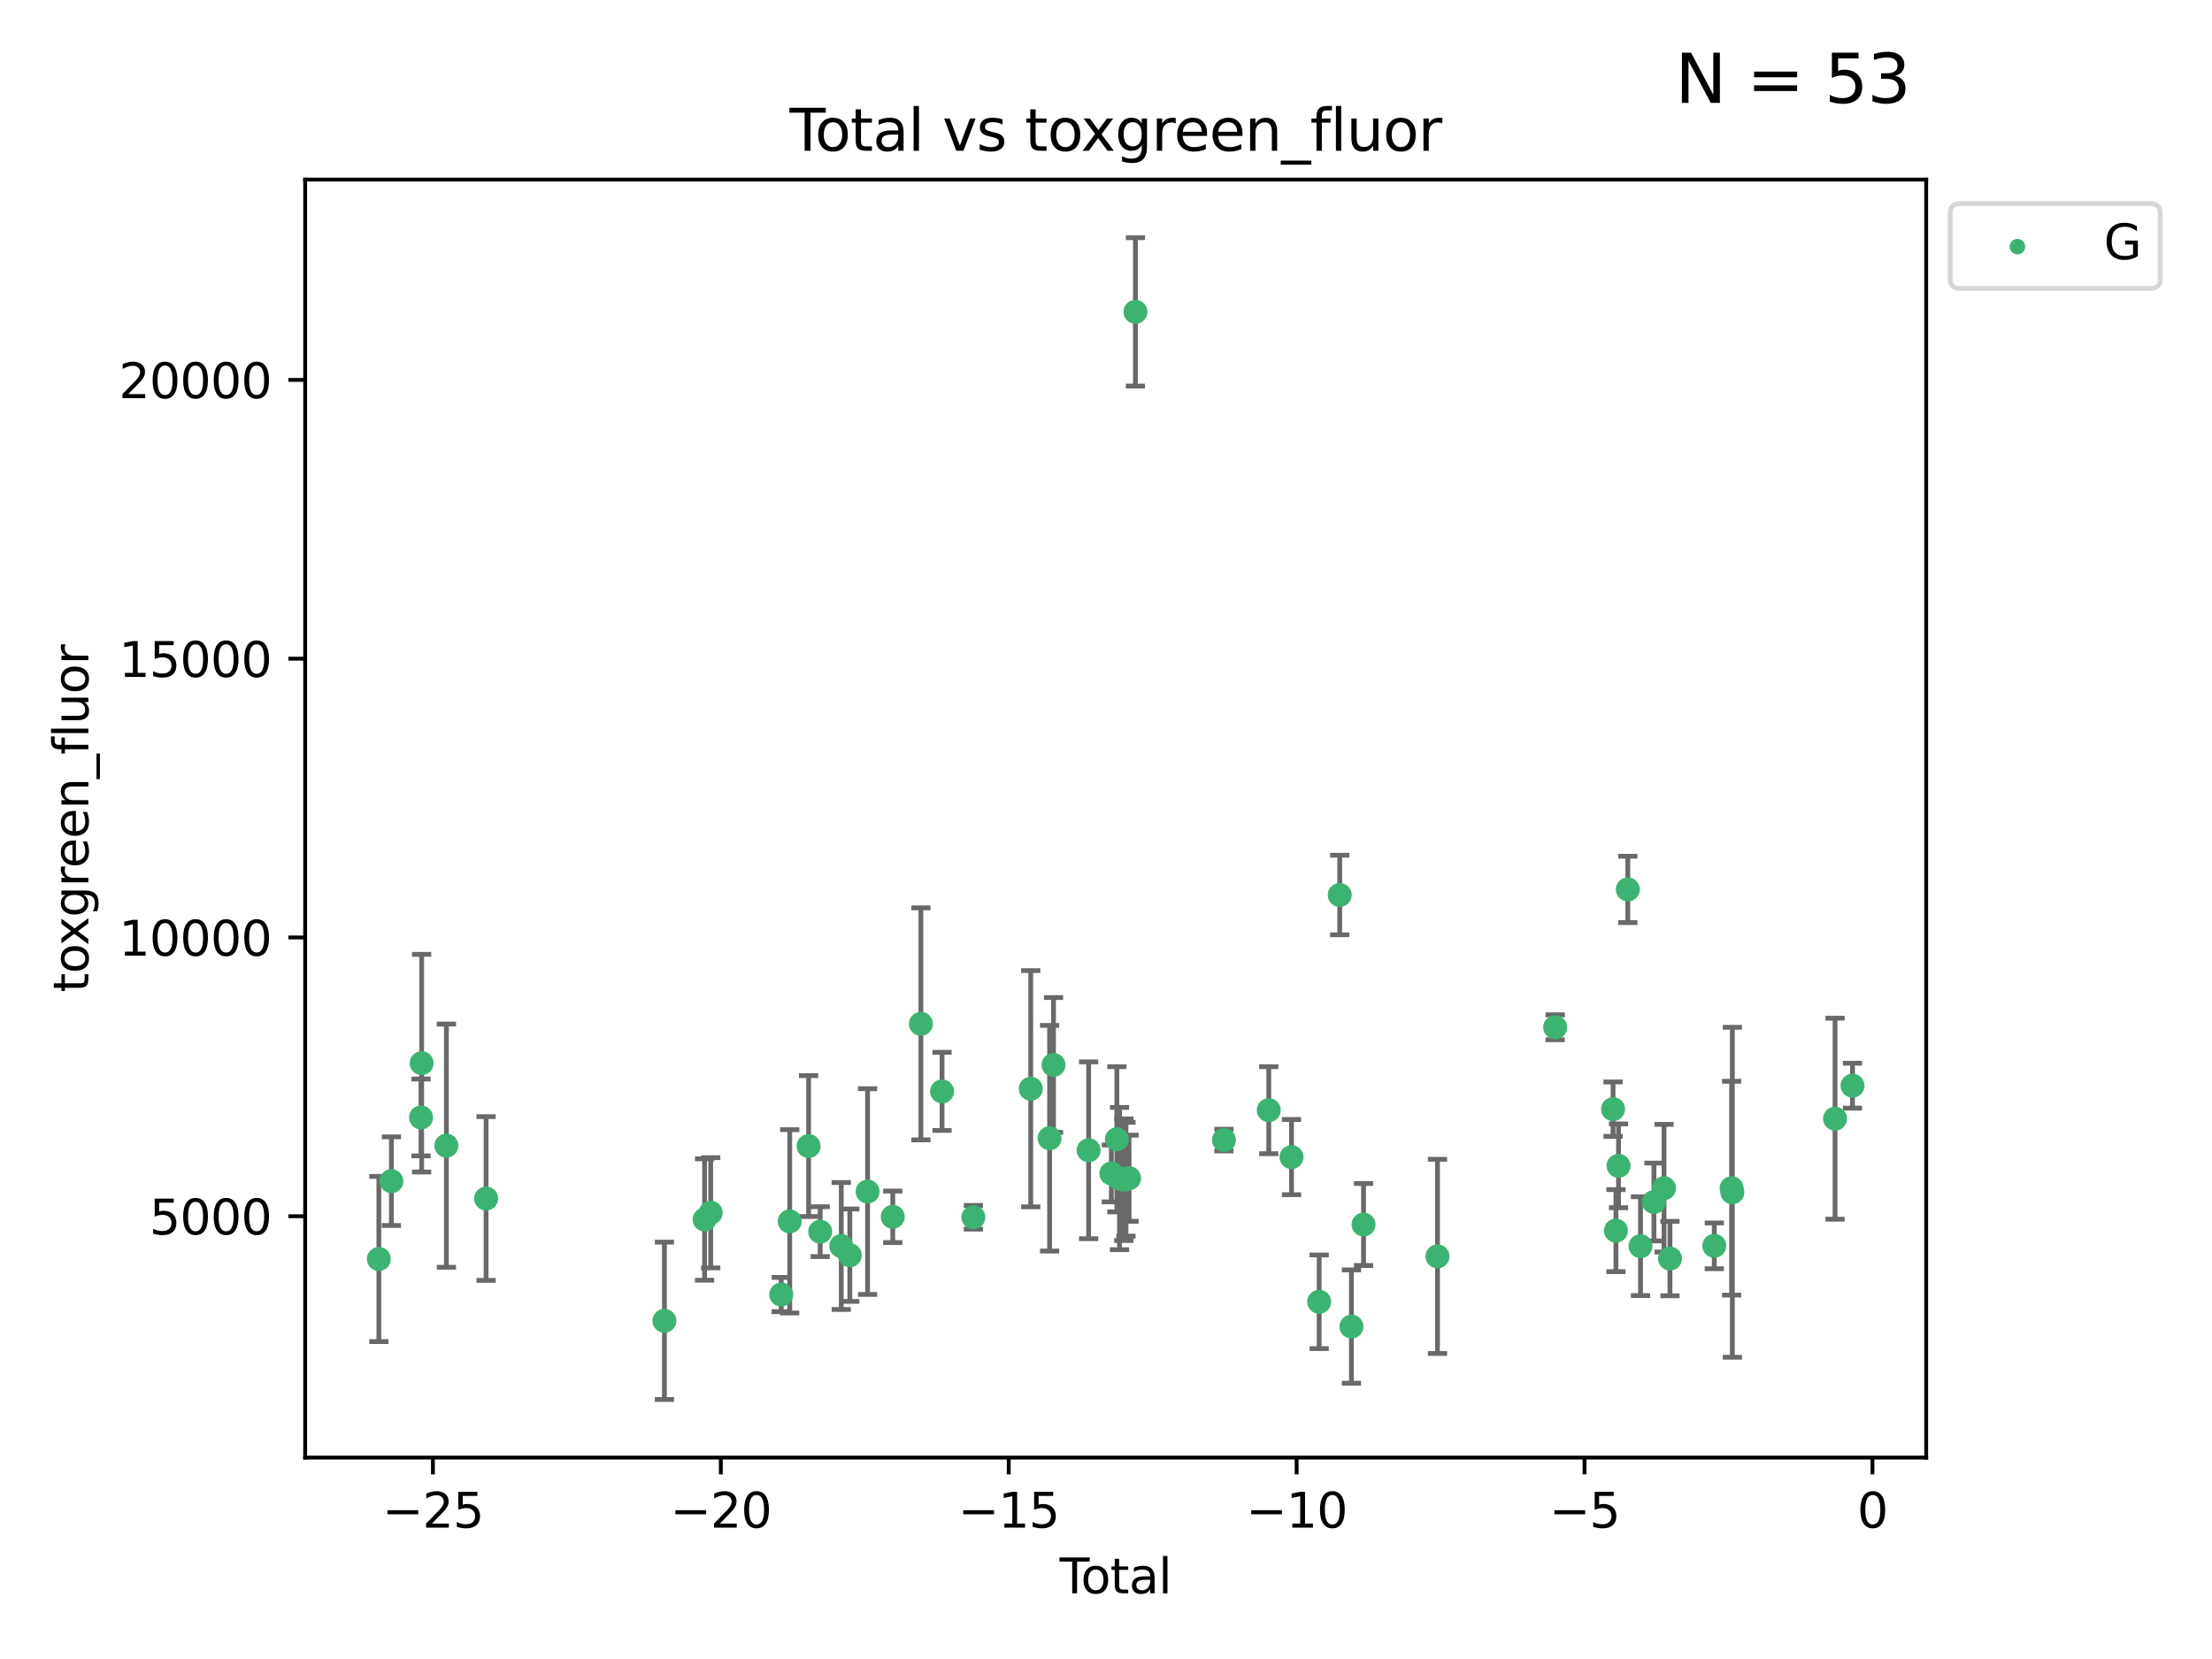 <?xml version="1.0" encoding="utf-8" standalone="no"?>
<!DOCTYPE svg PUBLIC "-//W3C//DTD SVG 1.1//EN"
  "http://www.w3.org/Graphics/SVG/1.1/DTD/svg11.dtd">
<svg xmlns:xlink="http://www.w3.org/1999/xlink" width="460.8pt" height="345.6pt" viewBox="0 0 460.8 345.6" xmlns="http://www.w3.org/2000/svg" version="1.1">
 <defs>
  <style type="text/css">*{stroke-linejoin: round; stroke-linecap: butt}</style>
 </defs>
 <g id="figure_1">
  <g id="patch_1">
   <path d="M 0 345.6 
L 460.8 345.6 
L 460.8 0 
L 0 0 
z
" style="fill: #ffffff"/>
  </g>
  <g id="axes_1">
   <g id="patch_2">
    <path d="M 63.571 303.64 
L 401.26 303.64 
L 401.26 37.411 
L 63.571 37.411 
z
" style="fill: #ffffff"/>
   </g>
   <g id="PathCollection_1">
    <defs>
     <path id="m5b7dd5db34" d="M 0 1.118 
C 0.297 1.118 0.581 1 0.791 0.791 
C 1 0.581 1.118 0.297 1.118 0 
C 1.118 -0.297 1 -0.581 0.791 -0.791 
C 0.581 -1 0.297 -1.118 0 -1.118 
C -0.297 -1.118 -0.581 -1 -0.791 -0.791 
C -1 -0.581 -1.118 -0.297 -1.118 0 
C -1.118 0.297 -1 0.581 -0.791 0.791 
C -0.581 1 -0.297 1.118 0 1.118 
z
" style="stroke: #3cb371"/>
    </defs>
    <g clip-path="url(#p3f81e6f0b4)">
     <use xlink:href="#m5b7dd5db34" x="78.921" y="262.275" style="fill: #3cb371; stroke: #3cb371"/>
     <use xlink:href="#m5b7dd5db34" x="81.536" y="246.059" style="fill: #3cb371; stroke: #3cb371"/>
     <use xlink:href="#m5b7dd5db34" x="87.712" y="232.789" style="fill: #3cb371; stroke: #3cb371"/>
     <use xlink:href="#m5b7dd5db34" x="87.837" y="221.478" style="fill: #3cb371; stroke: #3cb371"/>
     <use xlink:href="#m5b7dd5db34" x="92.99" y="238.659" style="fill: #3cb371; stroke: #3cb371"/>
     <use xlink:href="#m5b7dd5db34" x="101.262" y="249.676" style="fill: #3cb371; stroke: #3cb371"/>
     <use xlink:href="#m5b7dd5db34" x="138.412" y="275.148" style="fill: #3cb371; stroke: #3cb371"/>
     <use xlink:href="#m5b7dd5db34" x="146.778" y="254.048" style="fill: #3cb371; stroke: #3cb371"/>
     <use xlink:href="#m5b7dd5db34" x="148.05" y="252.641" style="fill: #3cb371; stroke: #3cb371"/>
     <use xlink:href="#m5b7dd5db34" x="162.747" y="269.678" style="fill: #3cb371; stroke: #3cb371"/>
     <use xlink:href="#m5b7dd5db34" x="164.514" y="254.428" style="fill: #3cb371; stroke: #3cb371"/>
     <use xlink:href="#m5b7dd5db34" x="168.445" y="238.748" style="fill: #3cb371; stroke: #3cb371"/>
     <use xlink:href="#m5b7dd5db34" x="170.859" y="256.574" style="fill: #3cb371; stroke: #3cb371"/>
     <use xlink:href="#m5b7dd5db34" x="175.251" y="259.566" style="fill: #3cb371; stroke: #3cb371"/>
     <use xlink:href="#m5b7dd5db34" x="177.034" y="261.478" style="fill: #3cb371; stroke: #3cb371"/>
     <use xlink:href="#m5b7dd5db34" x="180.732" y="248.227" style="fill: #3cb371; stroke: #3cb371"/>
     <use xlink:href="#m5b7dd5db34" x="185.982" y="253.484" style="fill: #3cb371; stroke: #3cb371"/>
     <use xlink:href="#m5b7dd5db34" x="191.84" y="213.288" style="fill: #3cb371; stroke: #3cb371"/>
     <use xlink:href="#m5b7dd5db34" x="196.246" y="227.355" style="fill: #3cb371; stroke: #3cb371"/>
     <use xlink:href="#m5b7dd5db34" x="202.772" y="253.586" style="fill: #3cb371; stroke: #3cb371"/>
     <use xlink:href="#m5b7dd5db34" x="214.722" y="226.801" style="fill: #3cb371; stroke: #3cb371"/>
     <use xlink:href="#m5b7dd5db34" x="218.653" y="237.114" style="fill: #3cb371; stroke: #3cb371"/>
     <use xlink:href="#m5b7dd5db34" x="219.467" y="221.848" style="fill: #3cb371; stroke: #3cb371"/>
     <use xlink:href="#m5b7dd5db34" x="226.78" y="239.626" style="fill: #3cb371; stroke: #3cb371"/>
     <use xlink:href="#m5b7dd5db34" x="231.519" y="244.445" style="fill: #3cb371; stroke: #3cb371"/>
     <use xlink:href="#m5b7dd5db34" x="232.663" y="237.336" style="fill: #3cb371; stroke: #3cb371"/>
     <use xlink:href="#m5b7dd5db34" x="233.22" y="245.516" style="fill: #3cb371; stroke: #3cb371"/>
     <use xlink:href="#m5b7dd5db34" x="234.118" y="245.747" style="fill: #3cb371; stroke: #3cb371"/>
     <use xlink:href="#m5b7dd5db34" x="234.56" y="245.659" style="fill: #3cb371; stroke: #3cb371"/>
     <use xlink:href="#m5b7dd5db34" x="235.201" y="245.441" style="fill: #3cb371; stroke: #3cb371"/>
     <use xlink:href="#m5b7dd5db34" x="236.535" y="64.967" style="fill: #3cb371; stroke: #3cb371"/>
     <use xlink:href="#m5b7dd5db34" x="254.968" y="237.492" style="fill: #3cb371; stroke: #3cb371"/>
     <use xlink:href="#m5b7dd5db34" x="264.308" y="231.271" style="fill: #3cb371; stroke: #3cb371"/>
     <use xlink:href="#m5b7dd5db34" x="269.046" y="241.044" style="fill: #3cb371; stroke: #3cb371"/>
     <use xlink:href="#m5b7dd5db34" x="274.807" y="271.184" style="fill: #3cb371; stroke: #3cb371"/>
     <use xlink:href="#m5b7dd5db34" x="279.09" y="186.447" style="fill: #3cb371; stroke: #3cb371"/>
     <use xlink:href="#m5b7dd5db34" x="281.529" y="276.348" style="fill: #3cb371; stroke: #3cb371"/>
     <use xlink:href="#m5b7dd5db34" x="284.054" y="255.088" style="fill: #3cb371; stroke: #3cb371"/>
     <use xlink:href="#m5b7dd5db34" x="299.457" y="261.727" style="fill: #3cb371; stroke: #3cb371"/>
     <use xlink:href="#m5b7dd5db34" x="323.973" y="213.997" style="fill: #3cb371; stroke: #3cb371"/>
     <use xlink:href="#m5b7dd5db34" x="336.027" y="231.055" style="fill: #3cb371; stroke: #3cb371"/>
     <use xlink:href="#m5b7dd5db34" x="336.628" y="256.363" style="fill: #3cb371; stroke: #3cb371"/>
     <use xlink:href="#m5b7dd5db34" x="337.168" y="242.857" style="fill: #3cb371; stroke: #3cb371"/>
     <use xlink:href="#m5b7dd5db34" x="339.103" y="185.281" style="fill: #3cb371; stroke: #3cb371"/>
     <use xlink:href="#m5b7dd5db34" x="341.748" y="259.599" style="fill: #3cb371; stroke: #3cb371"/>
     <use xlink:href="#m5b7dd5db34" x="344.547" y="250.396" style="fill: #3cb371; stroke: #3cb371"/>
     <use xlink:href="#m5b7dd5db34" x="346.649" y="247.523" style="fill: #3cb371; stroke: #3cb371"/>
     <use xlink:href="#m5b7dd5db34" x="347.887" y="262.184" style="fill: #3cb371; stroke: #3cb371"/>
     <use xlink:href="#m5b7dd5db34" x="357.117" y="259.531" style="fill: #3cb371; stroke: #3cb371"/>
     <use xlink:href="#m5b7dd5db34" x="360.727" y="247.521" style="fill: #3cb371; stroke: #3cb371"/>
     <use xlink:href="#m5b7dd5db34" x="360.878" y="248.374" style="fill: #3cb371; stroke: #3cb371"/>
     <use xlink:href="#m5b7dd5db34" x="382.273" y="233.046" style="fill: #3cb371; stroke: #3cb371"/>
     <use xlink:href="#m5b7dd5db34" x="385.911" y="226.164" style="fill: #3cb371; stroke: #3cb371"/>
    </g>
   </g>
   <g id="matplotlib.axis_1">
    <g id="xtick_1">
     <g id="line2d_1">
      <defs>
       <path id="m0e3c22dc68" d="M 0 0 
L 0 3.5 
" style="stroke: #000000; stroke-width: 0.8"/>
      </defs>
      <g>
       <use xlink:href="#m0e3c22dc68" x="90.184" y="303.64" style="stroke: #000000; stroke-width: 0.8"/>
      </g>
     </g>
     <g id="text_1">
      <!-- −25 -->
      <g transform="translate(79.632 318.238)scale(0.1 -0.1)">
       <defs>
        <path id="DejaVuSans-2212" d="M 678 2272 
L 4684 2272 
L 4684 1741 
L 678 1741 
L 678 2272 
z
" transform="scale(0.016)"/>
        <path id="DejaVuSans-32" d="M 1228 531 
L 3431 531 
L 3431 0 
L 469 0 
L 469 531 
Q 828 903 1448 1529 
Q 2069 2156 2228 2338 
Q 2531 2678 2651 2914 
Q 2772 3150 2772 3378 
Q 2772 3750 2511 3984 
Q 2250 4219 1831 4219 
Q 1534 4219 1204 4116 
Q 875 4013 500 3803 
L 500 4441 
Q 881 4594 1212 4672 
Q 1544 4750 1819 4750 
Q 2544 4750 2975 4387 
Q 3406 4025 3406 3419 
Q 3406 3131 3298 2873 
Q 3191 2616 2906 2266 
Q 2828 2175 2409 1742 
Q 1991 1309 1228 531 
z
" transform="scale(0.016)"/>
        <path id="DejaVuSans-35" d="M 691 4666 
L 3169 4666 
L 3169 4134 
L 1269 4134 
L 1269 2991 
Q 1406 3038 1543 3061 
Q 1681 3084 1819 3084 
Q 2600 3084 3056 2656 
Q 3513 2228 3513 1497 
Q 3513 744 3044 326 
Q 2575 -91 1722 -91 
Q 1428 -91 1123 -41 
Q 819 9 494 109 
L 494 744 
Q 775 591 1075 516 
Q 1375 441 1709 441 
Q 2250 441 2565 725 
Q 2881 1009 2881 1497 
Q 2881 1984 2565 2268 
Q 2250 2553 1709 2553 
Q 1456 2553 1204 2497 
Q 953 2441 691 2322 
L 691 4666 
z
" transform="scale(0.016)"/>
       </defs>
       <use xlink:href="#DejaVuSans-2212"/>
       <use xlink:href="#DejaVuSans-32" x="83.789"/>
       <use xlink:href="#DejaVuSans-35" x="147.412"/>
      </g>
     </g>
    </g>
    <g id="xtick_2">
     <g id="line2d_2">
      <g>
       <use xlink:href="#m0e3c22dc68" x="150.16" y="303.64" style="stroke: #000000; stroke-width: 0.8"/>
      </g>
     </g>
     <g id="text_2">
      <!-- −20 -->
      <g transform="translate(139.608 318.238)scale(0.1 -0.1)">
       <defs>
        <path id="DejaVuSans-30" d="M 2034 4250 
Q 1547 4250 1301 3770 
Q 1056 3291 1056 2328 
Q 1056 1369 1301 889 
Q 1547 409 2034 409 
Q 2525 409 2770 889 
Q 3016 1369 3016 2328 
Q 3016 3291 2770 3770 
Q 2525 4250 2034 4250 
z
M 2034 4750 
Q 2819 4750 3233 4129 
Q 3647 3509 3647 2328 
Q 3647 1150 3233 529 
Q 2819 -91 2034 -91 
Q 1250 -91 836 529 
Q 422 1150 422 2328 
Q 422 3509 836 4129 
Q 1250 4750 2034 4750 
z
" transform="scale(0.016)"/>
       </defs>
       <use xlink:href="#DejaVuSans-2212"/>
       <use xlink:href="#DejaVuSans-32" x="83.789"/>
       <use xlink:href="#DejaVuSans-30" x="147.412"/>
      </g>
     </g>
    </g>
    <g id="xtick_3">
     <g id="line2d_3">
      <g>
       <use xlink:href="#m0e3c22dc68" x="210.136" y="303.64" style="stroke: #000000; stroke-width: 0.8"/>
      </g>
     </g>
     <g id="text_3">
      <!-- −15 -->
      <g transform="translate(199.584 318.238)scale(0.1 -0.1)">
       <defs>
        <path id="DejaVuSans-31" d="M 794 531 
L 1825 531 
L 1825 4091 
L 703 3866 
L 703 4441 
L 1819 4666 
L 2450 4666 
L 2450 531 
L 3481 531 
L 3481 0 
L 794 0 
L 794 531 
z
" transform="scale(0.016)"/>
       </defs>
       <use xlink:href="#DejaVuSans-2212"/>
       <use xlink:href="#DejaVuSans-31" x="83.789"/>
       <use xlink:href="#DejaVuSans-35" x="147.412"/>
      </g>
     </g>
    </g>
    <g id="xtick_4">
     <g id="line2d_4">
      <g>
       <use xlink:href="#m0e3c22dc68" x="270.112" y="303.64" style="stroke: #000000; stroke-width: 0.8"/>
      </g>
     </g>
     <g id="text_4">
      <!-- −10 -->
      <g transform="translate(259.56 318.238)scale(0.1 -0.1)">
       <use xlink:href="#DejaVuSans-2212"/>
       <use xlink:href="#DejaVuSans-31" x="83.789"/>
       <use xlink:href="#DejaVuSans-30" x="147.412"/>
      </g>
     </g>
    </g>
    <g id="xtick_5">
     <g id="line2d_5">
      <g>
       <use xlink:href="#m0e3c22dc68" x="330.088" y="303.64" style="stroke: #000000; stroke-width: 0.8"/>
      </g>
     </g>
     <g id="text_5">
      <!-- −5 -->
      <g transform="translate(322.717 318.238)scale(0.1 -0.1)">
       <use xlink:href="#DejaVuSans-2212"/>
       <use xlink:href="#DejaVuSans-35" x="83.789"/>
      </g>
     </g>
    </g>
    <g id="xtick_6">
     <g id="line2d_6">
      <g>
       <use xlink:href="#m0e3c22dc68" x="390.064" y="303.64" style="stroke: #000000; stroke-width: 0.8"/>
      </g>
     </g>
     <g id="text_6">
      <!-- 0 -->
      <g transform="translate(386.883 318.238)scale(0.1 -0.1)">
       <use xlink:href="#DejaVuSans-30"/>
      </g>
     </g>
    </g>
    <g id="text_7">
     <!-- Total -->
     <g transform="translate(220.739 331.917)scale(0.1 -0.1)">
      <defs>
       <path id="DejaVuSans-54" d="M -19 4666 
L 3928 4666 
L 3928 4134 
L 2272 4134 
L 2272 0 
L 1638 0 
L 1638 4134 
L -19 4134 
L -19 4666 
z
" transform="scale(0.016)"/>
       <path id="DejaVuSans-6f" d="M 1959 3097 
Q 1497 3097 1228 2736 
Q 959 2375 959 1747 
Q 959 1119 1226 758 
Q 1494 397 1959 397 
Q 2419 397 2687 759 
Q 2956 1122 2956 1747 
Q 2956 2369 2687 2733 
Q 2419 3097 1959 3097 
z
M 1959 3584 
Q 2709 3584 3137 3096 
Q 3566 2609 3566 1747 
Q 3566 888 3137 398 
Q 2709 -91 1959 -91 
Q 1206 -91 779 398 
Q 353 888 353 1747 
Q 353 2609 779 3096 
Q 1206 3584 1959 3584 
z
" transform="scale(0.016)"/>
       <path id="DejaVuSans-74" d="M 1172 4494 
L 1172 3500 
L 2356 3500 
L 2356 3053 
L 1172 3053 
L 1172 1153 
Q 1172 725 1289 603 
Q 1406 481 1766 481 
L 2356 481 
L 2356 0 
L 1766 0 
Q 1100 0 847 248 
Q 594 497 594 1153 
L 594 3053 
L 172 3053 
L 172 3500 
L 594 3500 
L 594 4494 
L 1172 4494 
z
" transform="scale(0.016)"/>
       <path id="DejaVuSans-61" d="M 2194 1759 
Q 1497 1759 1228 1600 
Q 959 1441 959 1056 
Q 959 750 1161 570 
Q 1363 391 1709 391 
Q 2188 391 2477 730 
Q 2766 1069 2766 1631 
L 2766 1759 
L 2194 1759 
z
M 3341 1997 
L 3341 0 
L 2766 0 
L 2766 531 
Q 2569 213 2275 61 
Q 1981 -91 1556 -91 
Q 1019 -91 701 211 
Q 384 513 384 1019 
Q 384 1609 779 1909 
Q 1175 2209 1959 2209 
L 2766 2209 
L 2766 2266 
Q 2766 2663 2505 2880 
Q 2244 3097 1772 3097 
Q 1472 3097 1187 3025 
Q 903 2953 641 2809 
L 641 3341 
Q 956 3463 1253 3523 
Q 1550 3584 1831 3584 
Q 2591 3584 2966 3190 
Q 3341 2797 3341 1997 
z
" transform="scale(0.016)"/>
       <path id="DejaVuSans-6c" d="M 603 4863 
L 1178 4863 
L 1178 0 
L 603 0 
L 603 4863 
z
" transform="scale(0.016)"/>
      </defs>
      <use xlink:href="#DejaVuSans-54"/>
      <use xlink:href="#DejaVuSans-6f" x="44.084"/>
      <use xlink:href="#DejaVuSans-74" x="105.266"/>
      <use xlink:href="#DejaVuSans-61" x="144.475"/>
      <use xlink:href="#DejaVuSans-6c" x="205.754"/>
     </g>
    </g>
   </g>
   <g id="matplotlib.axis_2">
    <g id="ytick_1">
     <g id="line2d_7">
      <defs>
       <path id="m1522a04b4a" d="M 0 0 
L -3.5 0 
" style="stroke: #000000; stroke-width: 0.8"/>
      </defs>
      <g>
       <use xlink:href="#m1522a04b4a" x="63.571" y="253.36" style="stroke: #000000; stroke-width: 0.8"/>
      </g>
     </g>
     <g id="text_8">
      <!-- 5000 -->
      <g transform="translate(31.121 257.159)scale(0.1 -0.1)">
       <use xlink:href="#DejaVuSans-35"/>
       <use xlink:href="#DejaVuSans-30" x="63.623"/>
       <use xlink:href="#DejaVuSans-30" x="127.246"/>
       <use xlink:href="#DejaVuSans-30" x="190.869"/>
      </g>
     </g>
    </g>
    <g id="ytick_2">
     <g id="line2d_8">
      <g>
       <use xlink:href="#m1522a04b4a" x="63.571" y="195.287" style="stroke: #000000; stroke-width: 0.8"/>
      </g>
     </g>
     <g id="text_9">
      <!-- 10000 -->
      <g transform="translate(24.759 199.086)scale(0.1 -0.1)">
       <use xlink:href="#DejaVuSans-31"/>
       <use xlink:href="#DejaVuSans-30" x="63.623"/>
       <use xlink:href="#DejaVuSans-30" x="127.246"/>
       <use xlink:href="#DejaVuSans-30" x="190.869"/>
       <use xlink:href="#DejaVuSans-30" x="254.492"/>
      </g>
     </g>
    </g>
    <g id="ytick_3">
     <g id="line2d_9">
      <g>
       <use xlink:href="#m1522a04b4a" x="63.571" y="137.214" style="stroke: #000000; stroke-width: 0.8"/>
      </g>
     </g>
     <g id="text_10">
      <!-- 15000 -->
      <g transform="translate(24.759 141.014)scale(0.1 -0.1)">
       <use xlink:href="#DejaVuSans-31"/>
       <use xlink:href="#DejaVuSans-35" x="63.623"/>
       <use xlink:href="#DejaVuSans-30" x="127.246"/>
       <use xlink:href="#DejaVuSans-30" x="190.869"/>
       <use xlink:href="#DejaVuSans-30" x="254.492"/>
      </g>
     </g>
    </g>
    <g id="ytick_4">
     <g id="line2d_10">
      <g>
       <use xlink:href="#m1522a04b4a" x="63.571" y="79.142" style="stroke: #000000; stroke-width: 0.8"/>
      </g>
     </g>
     <g id="text_11">
      <!-- 20000 -->
      <g transform="translate(24.759 82.941)scale(0.1 -0.1)">
       <use xlink:href="#DejaVuSans-32"/>
       <use xlink:href="#DejaVuSans-30" x="63.623"/>
       <use xlink:href="#DejaVuSans-30" x="127.246"/>
       <use xlink:href="#DejaVuSans-30" x="190.869"/>
       <use xlink:href="#DejaVuSans-30" x="254.492"/>
      </g>
     </g>
    </g>
    <g id="text_12">
     <!-- toxgreen_fluor -->
     <g transform="translate(18.401 206.72)rotate(-90)scale(0.1 -0.1)">
      <defs>
       <path id="DejaVuSans-78" d="M 3513 3500 
L 2247 1797 
L 3578 0 
L 2900 0 
L 1881 1375 
L 863 0 
L 184 0 
L 1544 1831 
L 300 3500 
L 978 3500 
L 1906 2253 
L 2834 3500 
L 3513 3500 
z
" transform="scale(0.016)"/>
       <path id="DejaVuSans-67" d="M 2906 1791 
Q 2906 2416 2648 2759 
Q 2391 3103 1925 3103 
Q 1463 3103 1205 2759 
Q 947 2416 947 1791 
Q 947 1169 1205 825 
Q 1463 481 1925 481 
Q 2391 481 2648 825 
Q 2906 1169 2906 1791 
z
M 3481 434 
Q 3481 -459 3084 -895 
Q 2688 -1331 1869 -1331 
Q 1566 -1331 1297 -1286 
Q 1028 -1241 775 -1147 
L 775 -588 
Q 1028 -725 1275 -790 
Q 1522 -856 1778 -856 
Q 2344 -856 2625 -561 
Q 2906 -266 2906 331 
L 2906 616 
Q 2728 306 2450 153 
Q 2172 0 1784 0 
Q 1141 0 747 490 
Q 353 981 353 1791 
Q 353 2603 747 3093 
Q 1141 3584 1784 3584 
Q 2172 3584 2450 3431 
Q 2728 3278 2906 2969 
L 2906 3500 
L 3481 3500 
L 3481 434 
z
" transform="scale(0.016)"/>
       <path id="DejaVuSans-72" d="M 2631 2963 
Q 2534 3019 2420 3045 
Q 2306 3072 2169 3072 
Q 1681 3072 1420 2755 
Q 1159 2438 1159 1844 
L 1159 0 
L 581 0 
L 581 3500 
L 1159 3500 
L 1159 2956 
Q 1341 3275 1631 3429 
Q 1922 3584 2338 3584 
Q 2397 3584 2469 3576 
Q 2541 3569 2628 3553 
L 2631 2963 
z
" transform="scale(0.016)"/>
       <path id="DejaVuSans-65" d="M 3597 1894 
L 3597 1613 
L 953 1613 
Q 991 1019 1311 708 
Q 1631 397 2203 397 
Q 2534 397 2845 478 
Q 3156 559 3463 722 
L 3463 178 
Q 3153 47 2828 -22 
Q 2503 -91 2169 -91 
Q 1331 -91 842 396 
Q 353 884 353 1716 
Q 353 2575 817 3079 
Q 1281 3584 2069 3584 
Q 2775 3584 3186 3129 
Q 3597 2675 3597 1894 
z
M 3022 2063 
Q 3016 2534 2758 2815 
Q 2500 3097 2075 3097 
Q 1594 3097 1305 2825 
Q 1016 2553 972 2059 
L 3022 2063 
z
" transform="scale(0.016)"/>
       <path id="DejaVuSans-6e" d="M 3513 2113 
L 3513 0 
L 2938 0 
L 2938 2094 
Q 2938 2591 2744 2837 
Q 2550 3084 2163 3084 
Q 1697 3084 1428 2787 
Q 1159 2491 1159 1978 
L 1159 0 
L 581 0 
L 581 3500 
L 1159 3500 
L 1159 2956 
Q 1366 3272 1645 3428 
Q 1925 3584 2291 3584 
Q 2894 3584 3203 3211 
Q 3513 2838 3513 2113 
z
" transform="scale(0.016)"/>
       <path id="DejaVuSans-5f" d="M 3263 -1063 
L 3263 -1509 
L -63 -1509 
L -63 -1063 
L 3263 -1063 
z
" transform="scale(0.016)"/>
       <path id="DejaVuSans-66" d="M 2375 4863 
L 2375 4384 
L 1825 4384 
Q 1516 4384 1395 4259 
Q 1275 4134 1275 3809 
L 1275 3500 
L 2222 3500 
L 2222 3053 
L 1275 3053 
L 1275 0 
L 697 0 
L 697 3053 
L 147 3053 
L 147 3500 
L 697 3500 
L 697 3744 
Q 697 4328 969 4595 
Q 1241 4863 1831 4863 
L 2375 4863 
z
" transform="scale(0.016)"/>
       <path id="DejaVuSans-75" d="M 544 1381 
L 544 3500 
L 1119 3500 
L 1119 1403 
Q 1119 906 1312 657 
Q 1506 409 1894 409 
Q 2359 409 2629 706 
Q 2900 1003 2900 1516 
L 2900 3500 
L 3475 3500 
L 3475 0 
L 2900 0 
L 2900 538 
Q 2691 219 2414 64 
Q 2138 -91 1772 -91 
Q 1169 -91 856 284 
Q 544 659 544 1381 
z
M 1991 3584 
L 1991 3584 
z
" transform="scale(0.016)"/>
      </defs>
      <use xlink:href="#DejaVuSans-74"/>
      <use xlink:href="#DejaVuSans-6f" x="39.209"/>
      <use xlink:href="#DejaVuSans-78" x="97.266"/>
      <use xlink:href="#DejaVuSans-67" x="156.445"/>
      <use xlink:href="#DejaVuSans-72" x="219.922"/>
      <use xlink:href="#DejaVuSans-65" x="258.785"/>
      <use xlink:href="#DejaVuSans-65" x="320.309"/>
      <use xlink:href="#DejaVuSans-6e" x="381.832"/>
      <use xlink:href="#DejaVuSans-5f" x="445.211"/>
      <use xlink:href="#DejaVuSans-66" x="495.211"/>
      <use xlink:href="#DejaVuSans-6c" x="530.416"/>
      <use xlink:href="#DejaVuSans-75" x="558.199"/>
      <use xlink:href="#DejaVuSans-6f" x="621.578"/>
      <use xlink:href="#DejaVuSans-72" x="682.76"/>
     </g>
    </g>
   </g>
   <g id="LineCollection_1">
    <path d="M 78.921 279.48 
L 78.921 245.069 
" clip-path="url(#p3f81e6f0b4)" style="fill: none; stroke: #696969"/>
    <path d="M 81.536 255.286 
L 81.536 236.832 
" clip-path="url(#p3f81e6f0b4)" style="fill: none; stroke: #696969"/>
    <path d="M 87.712 240.792 
L 87.712 224.785 
" clip-path="url(#p3f81e6f0b4)" style="fill: none; stroke: #696969"/>
    <path d="M 87.837 244.149 
L 87.837 198.806 
" clip-path="url(#p3f81e6f0b4)" style="fill: none; stroke: #696969"/>
    <path d="M 92.99 263.987 
L 92.99 213.332 
" clip-path="url(#p3f81e6f0b4)" style="fill: none; stroke: #696969"/>
    <path d="M 101.262 266.733 
L 101.262 232.618 
" clip-path="url(#p3f81e6f0b4)" style="fill: none; stroke: #696969"/>
    <path d="M 138.412 291.539 
L 138.412 258.758 
" clip-path="url(#p3f81e6f0b4)" style="fill: none; stroke: #696969"/>
    <path d="M 146.778 266.69 
L 146.778 241.405 
" clip-path="url(#p3f81e6f0b4)" style="fill: none; stroke: #696969"/>
    <path d="M 148.05 264.126 
L 148.05 241.156 
" clip-path="url(#p3f81e6f0b4)" style="fill: none; stroke: #696969"/>
    <path d="M 162.747 273.247 
L 162.747 266.109 
" clip-path="url(#p3f81e6f0b4)" style="fill: none; stroke: #696969"/>
    <path d="M 164.514 273.524 
L 164.514 235.332 
" clip-path="url(#p3f81e6f0b4)" style="fill: none; stroke: #696969"/>
    <path d="M 168.445 253.422 
L 168.445 224.074 
" clip-path="url(#p3f81e6f0b4)" style="fill: none; stroke: #696969"/>
    <path d="M 170.859 261.766 
L 170.859 251.381 
" clip-path="url(#p3f81e6f0b4)" style="fill: none; stroke: #696969"/>
    <path d="M 175.251 272.787 
L 175.251 246.345 
" clip-path="url(#p3f81e6f0b4)" style="fill: none; stroke: #696969"/>
    <path d="M 177.034 271.103 
L 177.034 251.854 
" clip-path="url(#p3f81e6f0b4)" style="fill: none; stroke: #696969"/>
    <path d="M 180.732 269.655 
L 180.732 226.8 
" clip-path="url(#p3f81e6f0b4)" style="fill: none; stroke: #696969"/>
    <path d="M 185.982 258.847 
L 185.982 248.121 
" clip-path="url(#p3f81e6f0b4)" style="fill: none; stroke: #696969"/>
    <path d="M 191.84 237.453 
L 191.84 189.124 
" clip-path="url(#p3f81e6f0b4)" style="fill: none; stroke: #696969"/>
    <path d="M 196.246 235.496 
L 196.246 219.213 
" clip-path="url(#p3f81e6f0b4)" style="fill: none; stroke: #696969"/>
    <path d="M 202.772 256.053 
L 202.772 251.119 
" clip-path="url(#p3f81e6f0b4)" style="fill: none; stroke: #696969"/>
    <path d="M 214.722 251.409 
L 214.722 202.193 
" clip-path="url(#p3f81e6f0b4)" style="fill: none; stroke: #696969"/>
    <path d="M 218.653 260.618 
L 218.653 213.61 
" clip-path="url(#p3f81e6f0b4)" style="fill: none; stroke: #696969"/>
    <path d="M 219.467 235.889 
L 219.467 207.808 
" clip-path="url(#p3f81e6f0b4)" style="fill: none; stroke: #696969"/>
    <path d="M 226.78 258.046 
L 226.78 221.206 
" clip-path="url(#p3f81e6f0b4)" style="fill: none; stroke: #696969"/>
    <path d="M 231.519 250.373 
L 231.519 238.518 
" clip-path="url(#p3f81e6f0b4)" style="fill: none; stroke: #696969"/>
    <path d="M 232.663 252.46 
L 232.663 222.212 
" clip-path="url(#p3f81e6f0b4)" style="fill: none; stroke: #696969"/>
    <path d="M 233.22 260.33 
L 233.22 230.703 
" clip-path="url(#p3f81e6f0b4)" style="fill: none; stroke: #696969"/>
    <path d="M 234.118 258.42 
L 234.118 233.075 
" clip-path="url(#p3f81e6f0b4)" style="fill: none; stroke: #696969"/>
    <path d="M 234.56 257.517 
L 234.56 233.802 
" clip-path="url(#p3f81e6f0b4)" style="fill: none; stroke: #696969"/>
    <path d="M 235.201 254.412 
L 235.201 236.471 
" clip-path="url(#p3f81e6f0b4)" style="fill: none; stroke: #696969"/>
    <path d="M 236.535 80.422 
L 236.535 49.513 
" clip-path="url(#p3f81e6f0b4)" style="fill: none; stroke: #696969"/>
    <path d="M 254.968 239.749 
L 254.968 235.235 
" clip-path="url(#p3f81e6f0b4)" style="fill: none; stroke: #696969"/>
    <path d="M 264.308 240.335 
L 264.308 222.207 
" clip-path="url(#p3f81e6f0b4)" style="fill: none; stroke: #696969"/>
    <path d="M 269.046 248.874 
L 269.046 233.214 
" clip-path="url(#p3f81e6f0b4)" style="fill: none; stroke: #696969"/>
    <path d="M 274.807 280.938 
L 274.807 261.43 
" clip-path="url(#p3f81e6f0b4)" style="fill: none; stroke: #696969"/>
    <path d="M 279.09 194.737 
L 279.09 178.158 
" clip-path="url(#p3f81e6f0b4)" style="fill: none; stroke: #696969"/>
    <path d="M 281.529 288.149 
L 281.529 264.546 
" clip-path="url(#p3f81e6f0b4)" style="fill: none; stroke: #696969"/>
    <path d="M 284.054 263.627 
L 284.054 246.548 
" clip-path="url(#p3f81e6f0b4)" style="fill: none; stroke: #696969"/>
    <path d="M 299.457 281.953 
L 299.457 241.502 
" clip-path="url(#p3f81e6f0b4)" style="fill: none; stroke: #696969"/>
    <path d="M 323.973 216.593 
L 323.973 211.402 
" clip-path="url(#p3f81e6f0b4)" style="fill: none; stroke: #696969"/>
    <path d="M 336.027 236.719 
L 336.027 225.392 
" clip-path="url(#p3f81e6f0b4)" style="fill: none; stroke: #696969"/>
    <path d="M 336.628 264.905 
L 336.628 247.82 
" clip-path="url(#p3f81e6f0b4)" style="fill: none; stroke: #696969"/>
    <path d="M 337.168 251.584 
L 337.168 234.131 
" clip-path="url(#p3f81e6f0b4)" style="fill: none; stroke: #696969"/>
    <path d="M 339.103 192.197 
L 339.103 178.366 
" clip-path="url(#p3f81e6f0b4)" style="fill: none; stroke: #696969"/>
    <path d="M 341.748 269.895 
L 341.748 249.303 
" clip-path="url(#p3f81e6f0b4)" style="fill: none; stroke: #696969"/>
    <path d="M 344.547 258.505 
L 344.547 242.287 
" clip-path="url(#p3f81e6f0b4)" style="fill: none; stroke: #696969"/>
    <path d="M 346.649 260.821 
L 346.649 234.225 
" clip-path="url(#p3f81e6f0b4)" style="fill: none; stroke: #696969"/>
    <path d="M 347.887 269.935 
L 347.887 254.432 
" clip-path="url(#p3f81e6f0b4)" style="fill: none; stroke: #696969"/>
    <path d="M 357.117 264.298 
L 357.117 254.764 
" clip-path="url(#p3f81e6f0b4)" style="fill: none; stroke: #696969"/>
    <path d="M 360.727 269.792 
L 360.727 225.25 
" clip-path="url(#p3f81e6f0b4)" style="fill: none; stroke: #696969"/>
    <path d="M 360.878 282.744 
L 360.878 214.005 
" clip-path="url(#p3f81e6f0b4)" style="fill: none; stroke: #696969"/>
    <path d="M 382.273 253.979 
L 382.273 212.113 
" clip-path="url(#p3f81e6f0b4)" style="fill: none; stroke: #696969"/>
    <path d="M 385.911 230.841 
L 385.911 221.487 
" clip-path="url(#p3f81e6f0b4)" style="fill: none; stroke: #696969"/>
   </g>
   <g id="line2d_11">
    <defs>
     <path id="m6678d52e79" d="M 2 0 
L -2 -0 
" style="stroke: #696969"/>
    </defs>
    <g clip-path="url(#p3f81e6f0b4)">
     <use xlink:href="#m6678d52e79" x="78.921" y="279.48" style="fill: #696969; stroke: #696969"/>
     <use xlink:href="#m6678d52e79" x="81.536" y="255.286" style="fill: #696969; stroke: #696969"/>
     <use xlink:href="#m6678d52e79" x="87.712" y="240.792" style="fill: #696969; stroke: #696969"/>
     <use xlink:href="#m6678d52e79" x="87.837" y="244.149" style="fill: #696969; stroke: #696969"/>
     <use xlink:href="#m6678d52e79" x="92.99" y="263.987" style="fill: #696969; stroke: #696969"/>
     <use xlink:href="#m6678d52e79" x="101.262" y="266.733" style="fill: #696969; stroke: #696969"/>
     <use xlink:href="#m6678d52e79" x="138.412" y="291.539" style="fill: #696969; stroke: #696969"/>
     <use xlink:href="#m6678d52e79" x="146.778" y="266.69" style="fill: #696969; stroke: #696969"/>
     <use xlink:href="#m6678d52e79" x="148.05" y="264.126" style="fill: #696969; stroke: #696969"/>
     <use xlink:href="#m6678d52e79" x="162.747" y="273.247" style="fill: #696969; stroke: #696969"/>
     <use xlink:href="#m6678d52e79" x="164.514" y="273.524" style="fill: #696969; stroke: #696969"/>
     <use xlink:href="#m6678d52e79" x="168.445" y="253.422" style="fill: #696969; stroke: #696969"/>
     <use xlink:href="#m6678d52e79" x="170.859" y="261.766" style="fill: #696969; stroke: #696969"/>
     <use xlink:href="#m6678d52e79" x="175.251" y="272.787" style="fill: #696969; stroke: #696969"/>
     <use xlink:href="#m6678d52e79" x="177.034" y="271.103" style="fill: #696969; stroke: #696969"/>
     <use xlink:href="#m6678d52e79" x="180.732" y="269.655" style="fill: #696969; stroke: #696969"/>
     <use xlink:href="#m6678d52e79" x="185.982" y="258.847" style="fill: #696969; stroke: #696969"/>
     <use xlink:href="#m6678d52e79" x="191.84" y="237.453" style="fill: #696969; stroke: #696969"/>
     <use xlink:href="#m6678d52e79" x="196.246" y="235.496" style="fill: #696969; stroke: #696969"/>
     <use xlink:href="#m6678d52e79" x="202.772" y="256.053" style="fill: #696969; stroke: #696969"/>
     <use xlink:href="#m6678d52e79" x="214.722" y="251.409" style="fill: #696969; stroke: #696969"/>
     <use xlink:href="#m6678d52e79" x="218.653" y="260.618" style="fill: #696969; stroke: #696969"/>
     <use xlink:href="#m6678d52e79" x="219.467" y="235.889" style="fill: #696969; stroke: #696969"/>
     <use xlink:href="#m6678d52e79" x="226.78" y="258.046" style="fill: #696969; stroke: #696969"/>
     <use xlink:href="#m6678d52e79" x="231.519" y="250.373" style="fill: #696969; stroke: #696969"/>
     <use xlink:href="#m6678d52e79" x="232.663" y="252.46" style="fill: #696969; stroke: #696969"/>
     <use xlink:href="#m6678d52e79" x="233.22" y="260.33" style="fill: #696969; stroke: #696969"/>
     <use xlink:href="#m6678d52e79" x="234.118" y="258.42" style="fill: #696969; stroke: #696969"/>
     <use xlink:href="#m6678d52e79" x="234.56" y="257.517" style="fill: #696969; stroke: #696969"/>
     <use xlink:href="#m6678d52e79" x="235.201" y="254.412" style="fill: #696969; stroke: #696969"/>
     <use xlink:href="#m6678d52e79" x="236.535" y="80.422" style="fill: #696969; stroke: #696969"/>
     <use xlink:href="#m6678d52e79" x="254.968" y="239.749" style="fill: #696969; stroke: #696969"/>
     <use xlink:href="#m6678d52e79" x="264.308" y="240.335" style="fill: #696969; stroke: #696969"/>
     <use xlink:href="#m6678d52e79" x="269.046" y="248.874" style="fill: #696969; stroke: #696969"/>
     <use xlink:href="#m6678d52e79" x="274.807" y="280.938" style="fill: #696969; stroke: #696969"/>
     <use xlink:href="#m6678d52e79" x="279.09" y="194.737" style="fill: #696969; stroke: #696969"/>
     <use xlink:href="#m6678d52e79" x="281.529" y="288.149" style="fill: #696969; stroke: #696969"/>
     <use xlink:href="#m6678d52e79" x="284.054" y="263.627" style="fill: #696969; stroke: #696969"/>
     <use xlink:href="#m6678d52e79" x="299.457" y="281.953" style="fill: #696969; stroke: #696969"/>
     <use xlink:href="#m6678d52e79" x="323.973" y="216.593" style="fill: #696969; stroke: #696969"/>
     <use xlink:href="#m6678d52e79" x="336.027" y="236.719" style="fill: #696969; stroke: #696969"/>
     <use xlink:href="#m6678d52e79" x="336.628" y="264.905" style="fill: #696969; stroke: #696969"/>
     <use xlink:href="#m6678d52e79" x="337.168" y="251.584" style="fill: #696969; stroke: #696969"/>
     <use xlink:href="#m6678d52e79" x="339.103" y="192.197" style="fill: #696969; stroke: #696969"/>
     <use xlink:href="#m6678d52e79" x="341.748" y="269.895" style="fill: #696969; stroke: #696969"/>
     <use xlink:href="#m6678d52e79" x="344.547" y="258.505" style="fill: #696969; stroke: #696969"/>
     <use xlink:href="#m6678d52e79" x="346.649" y="260.821" style="fill: #696969; stroke: #696969"/>
     <use xlink:href="#m6678d52e79" x="347.887" y="269.935" style="fill: #696969; stroke: #696969"/>
     <use xlink:href="#m6678d52e79" x="357.117" y="264.298" style="fill: #696969; stroke: #696969"/>
     <use xlink:href="#m6678d52e79" x="360.727" y="269.792" style="fill: #696969; stroke: #696969"/>
     <use xlink:href="#m6678d52e79" x="360.878" y="282.744" style="fill: #696969; stroke: #696969"/>
     <use xlink:href="#m6678d52e79" x="382.273" y="253.979" style="fill: #696969; stroke: #696969"/>
     <use xlink:href="#m6678d52e79" x="385.911" y="230.841" style="fill: #696969; stroke: #696969"/>
    </g>
   </g>
   <g id="line2d_12">
    <g clip-path="url(#p3f81e6f0b4)">
     <use xlink:href="#m6678d52e79" x="78.921" y="245.069" style="fill: #696969; stroke: #696969"/>
     <use xlink:href="#m6678d52e79" x="81.536" y="236.832" style="fill: #696969; stroke: #696969"/>
     <use xlink:href="#m6678d52e79" x="87.712" y="224.785" style="fill: #696969; stroke: #696969"/>
     <use xlink:href="#m6678d52e79" x="87.837" y="198.806" style="fill: #696969; stroke: #696969"/>
     <use xlink:href="#m6678d52e79" x="92.99" y="213.332" style="fill: #696969; stroke: #696969"/>
     <use xlink:href="#m6678d52e79" x="101.262" y="232.618" style="fill: #696969; stroke: #696969"/>
     <use xlink:href="#m6678d52e79" x="138.412" y="258.758" style="fill: #696969; stroke: #696969"/>
     <use xlink:href="#m6678d52e79" x="146.778" y="241.405" style="fill: #696969; stroke: #696969"/>
     <use xlink:href="#m6678d52e79" x="148.05" y="241.156" style="fill: #696969; stroke: #696969"/>
     <use xlink:href="#m6678d52e79" x="162.747" y="266.109" style="fill: #696969; stroke: #696969"/>
     <use xlink:href="#m6678d52e79" x="164.514" y="235.332" style="fill: #696969; stroke: #696969"/>
     <use xlink:href="#m6678d52e79" x="168.445" y="224.074" style="fill: #696969; stroke: #696969"/>
     <use xlink:href="#m6678d52e79" x="170.859" y="251.381" style="fill: #696969; stroke: #696969"/>
     <use xlink:href="#m6678d52e79" x="175.251" y="246.345" style="fill: #696969; stroke: #696969"/>
     <use xlink:href="#m6678d52e79" x="177.034" y="251.854" style="fill: #696969; stroke: #696969"/>
     <use xlink:href="#m6678d52e79" x="180.732" y="226.8" style="fill: #696969; stroke: #696969"/>
     <use xlink:href="#m6678d52e79" x="185.982" y="248.121" style="fill: #696969; stroke: #696969"/>
     <use xlink:href="#m6678d52e79" x="191.84" y="189.124" style="fill: #696969; stroke: #696969"/>
     <use xlink:href="#m6678d52e79" x="196.246" y="219.213" style="fill: #696969; stroke: #696969"/>
     <use xlink:href="#m6678d52e79" x="202.772" y="251.119" style="fill: #696969; stroke: #696969"/>
     <use xlink:href="#m6678d52e79" x="214.722" y="202.193" style="fill: #696969; stroke: #696969"/>
     <use xlink:href="#m6678d52e79" x="218.653" y="213.61" style="fill: #696969; stroke: #696969"/>
     <use xlink:href="#m6678d52e79" x="219.467" y="207.808" style="fill: #696969; stroke: #696969"/>
     <use xlink:href="#m6678d52e79" x="226.78" y="221.206" style="fill: #696969; stroke: #696969"/>
     <use xlink:href="#m6678d52e79" x="231.519" y="238.518" style="fill: #696969; stroke: #696969"/>
     <use xlink:href="#m6678d52e79" x="232.663" y="222.212" style="fill: #696969; stroke: #696969"/>
     <use xlink:href="#m6678d52e79" x="233.22" y="230.703" style="fill: #696969; stroke: #696969"/>
     <use xlink:href="#m6678d52e79" x="234.118" y="233.075" style="fill: #696969; stroke: #696969"/>
     <use xlink:href="#m6678d52e79" x="234.56" y="233.802" style="fill: #696969; stroke: #696969"/>
     <use xlink:href="#m6678d52e79" x="235.201" y="236.471" style="fill: #696969; stroke: #696969"/>
     <use xlink:href="#m6678d52e79" x="236.535" y="49.513" style="fill: #696969; stroke: #696969"/>
     <use xlink:href="#m6678d52e79" x="254.968" y="235.235" style="fill: #696969; stroke: #696969"/>
     <use xlink:href="#m6678d52e79" x="264.308" y="222.207" style="fill: #696969; stroke: #696969"/>
     <use xlink:href="#m6678d52e79" x="269.046" y="233.214" style="fill: #696969; stroke: #696969"/>
     <use xlink:href="#m6678d52e79" x="274.807" y="261.43" style="fill: #696969; stroke: #696969"/>
     <use xlink:href="#m6678d52e79" x="279.09" y="178.158" style="fill: #696969; stroke: #696969"/>
     <use xlink:href="#m6678d52e79" x="281.529" y="264.546" style="fill: #696969; stroke: #696969"/>
     <use xlink:href="#m6678d52e79" x="284.054" y="246.548" style="fill: #696969; stroke: #696969"/>
     <use xlink:href="#m6678d52e79" x="299.457" y="241.502" style="fill: #696969; stroke: #696969"/>
     <use xlink:href="#m6678d52e79" x="323.973" y="211.402" style="fill: #696969; stroke: #696969"/>
     <use xlink:href="#m6678d52e79" x="336.027" y="225.392" style="fill: #696969; stroke: #696969"/>
     <use xlink:href="#m6678d52e79" x="336.628" y="247.82" style="fill: #696969; stroke: #696969"/>
     <use xlink:href="#m6678d52e79" x="337.168" y="234.131" style="fill: #696969; stroke: #696969"/>
     <use xlink:href="#m6678d52e79" x="339.103" y="178.366" style="fill: #696969; stroke: #696969"/>
     <use xlink:href="#m6678d52e79" x="341.748" y="249.303" style="fill: #696969; stroke: #696969"/>
     <use xlink:href="#m6678d52e79" x="344.547" y="242.287" style="fill: #696969; stroke: #696969"/>
     <use xlink:href="#m6678d52e79" x="346.649" y="234.225" style="fill: #696969; stroke: #696969"/>
     <use xlink:href="#m6678d52e79" x="347.887" y="254.432" style="fill: #696969; stroke: #696969"/>
     <use xlink:href="#m6678d52e79" x="357.117" y="254.764" style="fill: #696969; stroke: #696969"/>
     <use xlink:href="#m6678d52e79" x="360.727" y="225.25" style="fill: #696969; stroke: #696969"/>
     <use xlink:href="#m6678d52e79" x="360.878" y="214.005" style="fill: #696969; stroke: #696969"/>
     <use xlink:href="#m6678d52e79" x="382.273" y="212.113" style="fill: #696969; stroke: #696969"/>
     <use xlink:href="#m6678d52e79" x="385.911" y="221.487" style="fill: #696969; stroke: #696969"/>
    </g>
   </g>
   <g id="line2d_13">
    <defs>
     <path id="m3f6e3df7b8" d="M 0 2 
C 0.53 2 1.039 1.789 1.414 1.414 
C 1.789 1.039 2 0.53 2 0 
C 2 -0.53 1.789 -1.039 1.414 -1.414 
C 1.039 -1.789 0.53 -2 0 -2 
C -0.53 -2 -1.039 -1.789 -1.414 -1.414 
C -1.789 -1.039 -2 -0.53 -2 0 
C -2 0.53 -1.789 1.039 -1.414 1.414 
C -1.039 1.789 -0.53 2 0 2 
z
" style="stroke: #3cb371"/>
    </defs>
    <g clip-path="url(#p3f81e6f0b4)">
     <use xlink:href="#m3f6e3df7b8" x="78.921" y="262.275" style="fill: #3cb371; stroke: #3cb371"/>
     <use xlink:href="#m3f6e3df7b8" x="81.536" y="246.059" style="fill: #3cb371; stroke: #3cb371"/>
     <use xlink:href="#m3f6e3df7b8" x="87.712" y="232.789" style="fill: #3cb371; stroke: #3cb371"/>
     <use xlink:href="#m3f6e3df7b8" x="87.837" y="221.478" style="fill: #3cb371; stroke: #3cb371"/>
     <use xlink:href="#m3f6e3df7b8" x="92.99" y="238.659" style="fill: #3cb371; stroke: #3cb371"/>
     <use xlink:href="#m3f6e3df7b8" x="101.262" y="249.676" style="fill: #3cb371; stroke: #3cb371"/>
     <use xlink:href="#m3f6e3df7b8" x="138.412" y="275.148" style="fill: #3cb371; stroke: #3cb371"/>
     <use xlink:href="#m3f6e3df7b8" x="146.778" y="254.048" style="fill: #3cb371; stroke: #3cb371"/>
     <use xlink:href="#m3f6e3df7b8" x="148.05" y="252.641" style="fill: #3cb371; stroke: #3cb371"/>
     <use xlink:href="#m3f6e3df7b8" x="162.747" y="269.678" style="fill: #3cb371; stroke: #3cb371"/>
     <use xlink:href="#m3f6e3df7b8" x="164.514" y="254.428" style="fill: #3cb371; stroke: #3cb371"/>
     <use xlink:href="#m3f6e3df7b8" x="168.445" y="238.748" style="fill: #3cb371; stroke: #3cb371"/>
     <use xlink:href="#m3f6e3df7b8" x="170.859" y="256.574" style="fill: #3cb371; stroke: #3cb371"/>
     <use xlink:href="#m3f6e3df7b8" x="175.251" y="259.566" style="fill: #3cb371; stroke: #3cb371"/>
     <use xlink:href="#m3f6e3df7b8" x="177.034" y="261.478" style="fill: #3cb371; stroke: #3cb371"/>
     <use xlink:href="#m3f6e3df7b8" x="180.732" y="248.227" style="fill: #3cb371; stroke: #3cb371"/>
     <use xlink:href="#m3f6e3df7b8" x="185.982" y="253.484" style="fill: #3cb371; stroke: #3cb371"/>
     <use xlink:href="#m3f6e3df7b8" x="191.84" y="213.288" style="fill: #3cb371; stroke: #3cb371"/>
     <use xlink:href="#m3f6e3df7b8" x="196.246" y="227.355" style="fill: #3cb371; stroke: #3cb371"/>
     <use xlink:href="#m3f6e3df7b8" x="202.772" y="253.586" style="fill: #3cb371; stroke: #3cb371"/>
     <use xlink:href="#m3f6e3df7b8" x="214.722" y="226.801" style="fill: #3cb371; stroke: #3cb371"/>
     <use xlink:href="#m3f6e3df7b8" x="218.653" y="237.114" style="fill: #3cb371; stroke: #3cb371"/>
     <use xlink:href="#m3f6e3df7b8" x="219.467" y="221.848" style="fill: #3cb371; stroke: #3cb371"/>
     <use xlink:href="#m3f6e3df7b8" x="226.78" y="239.626" style="fill: #3cb371; stroke: #3cb371"/>
     <use xlink:href="#m3f6e3df7b8" x="231.519" y="244.445" style="fill: #3cb371; stroke: #3cb371"/>
     <use xlink:href="#m3f6e3df7b8" x="232.663" y="237.336" style="fill: #3cb371; stroke: #3cb371"/>
     <use xlink:href="#m3f6e3df7b8" x="233.22" y="245.516" style="fill: #3cb371; stroke: #3cb371"/>
     <use xlink:href="#m3f6e3df7b8" x="234.118" y="245.747" style="fill: #3cb371; stroke: #3cb371"/>
     <use xlink:href="#m3f6e3df7b8" x="234.56" y="245.659" style="fill: #3cb371; stroke: #3cb371"/>
     <use xlink:href="#m3f6e3df7b8" x="235.201" y="245.441" style="fill: #3cb371; stroke: #3cb371"/>
     <use xlink:href="#m3f6e3df7b8" x="236.535" y="64.967" style="fill: #3cb371; stroke: #3cb371"/>
     <use xlink:href="#m3f6e3df7b8" x="254.968" y="237.492" style="fill: #3cb371; stroke: #3cb371"/>
     <use xlink:href="#m3f6e3df7b8" x="264.308" y="231.271" style="fill: #3cb371; stroke: #3cb371"/>
     <use xlink:href="#m3f6e3df7b8" x="269.046" y="241.044" style="fill: #3cb371; stroke: #3cb371"/>
     <use xlink:href="#m3f6e3df7b8" x="274.807" y="271.184" style="fill: #3cb371; stroke: #3cb371"/>
     <use xlink:href="#m3f6e3df7b8" x="279.09" y="186.447" style="fill: #3cb371; stroke: #3cb371"/>
     <use xlink:href="#m3f6e3df7b8" x="281.529" y="276.348" style="fill: #3cb371; stroke: #3cb371"/>
     <use xlink:href="#m3f6e3df7b8" x="284.054" y="255.088" style="fill: #3cb371; stroke: #3cb371"/>
     <use xlink:href="#m3f6e3df7b8" x="299.457" y="261.727" style="fill: #3cb371; stroke: #3cb371"/>
     <use xlink:href="#m3f6e3df7b8" x="323.973" y="213.997" style="fill: #3cb371; stroke: #3cb371"/>
     <use xlink:href="#m3f6e3df7b8" x="336.027" y="231.055" style="fill: #3cb371; stroke: #3cb371"/>
     <use xlink:href="#m3f6e3df7b8" x="336.628" y="256.363" style="fill: #3cb371; stroke: #3cb371"/>
     <use xlink:href="#m3f6e3df7b8" x="337.168" y="242.857" style="fill: #3cb371; stroke: #3cb371"/>
     <use xlink:href="#m3f6e3df7b8" x="339.103" y="185.281" style="fill: #3cb371; stroke: #3cb371"/>
     <use xlink:href="#m3f6e3df7b8" x="341.748" y="259.599" style="fill: #3cb371; stroke: #3cb371"/>
     <use xlink:href="#m3f6e3df7b8" x="344.547" y="250.396" style="fill: #3cb371; stroke: #3cb371"/>
     <use xlink:href="#m3f6e3df7b8" x="346.649" y="247.523" style="fill: #3cb371; stroke: #3cb371"/>
     <use xlink:href="#m3f6e3df7b8" x="347.887" y="262.184" style="fill: #3cb371; stroke: #3cb371"/>
     <use xlink:href="#m3f6e3df7b8" x="357.117" y="259.531" style="fill: #3cb371; stroke: #3cb371"/>
     <use xlink:href="#m3f6e3df7b8" x="360.727" y="247.521" style="fill: #3cb371; stroke: #3cb371"/>
     <use xlink:href="#m3f6e3df7b8" x="360.878" y="248.374" style="fill: #3cb371; stroke: #3cb371"/>
     <use xlink:href="#m3f6e3df7b8" x="382.273" y="233.046" style="fill: #3cb371; stroke: #3cb371"/>
     <use xlink:href="#m3f6e3df7b8" x="385.911" y="226.164" style="fill: #3cb371; stroke: #3cb371"/>
    </g>
   </g>
   <g id="patch_3">
    <path d="M 63.571 303.64 
L 63.571 37.411 
" style="fill: none; stroke: #000000; stroke-width: 0.8; stroke-linejoin: miter; stroke-linecap: square"/>
   </g>
   <g id="patch_4">
    <path d="M 401.26 303.64 
L 401.26 37.411 
" style="fill: none; stroke: #000000; stroke-width: 0.8; stroke-linejoin: miter; stroke-linecap: square"/>
   </g>
   <g id="patch_5">
    <path d="M 63.571 303.64 
L 401.26 303.64 
" style="fill: none; stroke: #000000; stroke-width: 0.8; stroke-linejoin: miter; stroke-linecap: square"/>
   </g>
   <g id="patch_6">
    <path d="M 63.571 37.411 
L 401.26 37.411 
" style="fill: none; stroke: #000000; stroke-width: 0.8; stroke-linejoin: miter; stroke-linecap: square"/>
   </g>
   <g id="text_13">
    <!-- N = 53 -->
    <g transform="translate(348.964 21.426)scale(0.14 -0.14)">
     <defs>
      <path id="DejaVuSans-4e" d="M 628 4666 
L 1478 4666 
L 3547 763 
L 3547 4666 
L 4159 4666 
L 4159 0 
L 3309 0 
L 1241 3903 
L 1241 0 
L 628 0 
L 628 4666 
z
" transform="scale(0.016)"/>
      <path id="DejaVuSans-20" transform="scale(0.016)"/>
      <path id="DejaVuSans-3d" d="M 678 2906 
L 4684 2906 
L 4684 2381 
L 678 2381 
L 678 2906 
z
M 678 1631 
L 4684 1631 
L 4684 1100 
L 678 1100 
L 678 1631 
z
" transform="scale(0.016)"/>
      <path id="DejaVuSans-33" d="M 2597 2516 
Q 3050 2419 3304 2112 
Q 3559 1806 3559 1356 
Q 3559 666 3084 287 
Q 2609 -91 1734 -91 
Q 1441 -91 1130 -33 
Q 819 25 488 141 
L 488 750 
Q 750 597 1062 519 
Q 1375 441 1716 441 
Q 2309 441 2620 675 
Q 2931 909 2931 1356 
Q 2931 1769 2642 2001 
Q 2353 2234 1838 2234 
L 1294 2234 
L 1294 2753 
L 1863 2753 
Q 2328 2753 2575 2939 
Q 2822 3125 2822 3475 
Q 2822 3834 2567 4026 
Q 2313 4219 1838 4219 
Q 1578 4219 1281 4162 
Q 984 4106 628 3988 
L 628 4550 
Q 988 4650 1302 4700 
Q 1616 4750 1894 4750 
Q 2613 4750 3031 4423 
Q 3450 4097 3450 3541 
Q 3450 3153 3228 2886 
Q 3006 2619 2597 2516 
z
" transform="scale(0.016)"/>
     </defs>
     <use xlink:href="#DejaVuSans-4e"/>
     <use xlink:href="#DejaVuSans-20" x="74.805"/>
     <use xlink:href="#DejaVuSans-3d" x="106.592"/>
     <use xlink:href="#DejaVuSans-20" x="190.381"/>
     <use xlink:href="#DejaVuSans-35" x="222.168"/>
     <use xlink:href="#DejaVuSans-33" x="285.791"/>
    </g>
   </g>
   <g id="text_14">
    <!-- Total vs toxgreen_fluor -->
    <g transform="translate(164.48 31.411)scale(0.12 -0.12)">
     <defs>
      <path id="DejaVuSans-76" d="M 191 3500 
L 800 3500 
L 1894 563 
L 2988 3500 
L 3597 3500 
L 2284 0 
L 1503 0 
L 191 3500 
z
" transform="scale(0.016)"/>
      <path id="DejaVuSans-73" d="M 2834 3397 
L 2834 2853 
Q 2591 2978 2328 3040 
Q 2066 3103 1784 3103 
Q 1356 3103 1142 2972 
Q 928 2841 928 2578 
Q 928 2378 1081 2264 
Q 1234 2150 1697 2047 
L 1894 2003 
Q 2506 1872 2764 1633 
Q 3022 1394 3022 966 
Q 3022 478 2636 193 
Q 2250 -91 1575 -91 
Q 1294 -91 989 -36 
Q 684 19 347 128 
L 347 722 
Q 666 556 975 473 
Q 1284 391 1588 391 
Q 1994 391 2212 530 
Q 2431 669 2431 922 
Q 2431 1156 2273 1281 
Q 2116 1406 1581 1522 
L 1381 1569 
Q 847 1681 609 1914 
Q 372 2147 372 2553 
Q 372 3047 722 3315 
Q 1072 3584 1716 3584 
Q 2034 3584 2315 3537 
Q 2597 3491 2834 3397 
z
" transform="scale(0.016)"/>
     </defs>
     <use xlink:href="#DejaVuSans-54"/>
     <use xlink:href="#DejaVuSans-6f" x="44.084"/>
     <use xlink:href="#DejaVuSans-74" x="105.266"/>
     <use xlink:href="#DejaVuSans-61" x="144.475"/>
     <use xlink:href="#DejaVuSans-6c" x="205.754"/>
     <use xlink:href="#DejaVuSans-20" x="233.537"/>
     <use xlink:href="#DejaVuSans-76" x="265.324"/>
     <use xlink:href="#DejaVuSans-73" x="324.504"/>
     <use xlink:href="#DejaVuSans-20" x="376.604"/>
     <use xlink:href="#DejaVuSans-74" x="408.391"/>
     <use xlink:href="#DejaVuSans-6f" x="447.6"/>
     <use xlink:href="#DejaVuSans-78" x="505.656"/>
     <use xlink:href="#DejaVuSans-67" x="564.836"/>
     <use xlink:href="#DejaVuSans-72" x="628.312"/>
     <use xlink:href="#DejaVuSans-65" x="667.176"/>
     <use xlink:href="#DejaVuSans-65" x="728.699"/>
     <use xlink:href="#DejaVuSans-6e" x="790.223"/>
     <use xlink:href="#DejaVuSans-5f" x="853.602"/>
     <use xlink:href="#DejaVuSans-66" x="903.602"/>
     <use xlink:href="#DejaVuSans-6c" x="938.807"/>
     <use xlink:href="#DejaVuSans-75" x="966.59"/>
     <use xlink:href="#DejaVuSans-6f" x="1029.969"/>
     <use xlink:href="#DejaVuSans-72" x="1091.15"/>
    </g>
   </g>
   <g id="legend_1">
    <g id="patch_7">
     <path d="M 408.26 60.089 
L 448.008 60.089 
Q 450.008 60.089 450.008 58.089 
L 450.008 44.411 
Q 450.008 42.411 448.008 42.411 
L 408.26 42.411 
Q 406.26 42.411 406.26 44.411 
L 406.26 58.089 
Q 406.26 60.089 408.26 60.089 
z
" style="fill: #ffffff; opacity: 0.8; stroke: #cccccc; stroke-linejoin: miter"/>
    </g>
    <g id="PathCollection_2">
     <g>
      <use xlink:href="#m5b7dd5db34" x="420.26" y="51.385" style="fill: #3cb371; stroke: #3cb371"/>
     </g>
    </g>
    <g id="text_15">
     <!-- G -->
     <g transform="translate(438.26 54.01)scale(0.1 -0.1)">
      <defs>
       <path id="DejaVuSans-47" d="M 3809 666 
L 3809 1919 
L 2778 1919 
L 2778 2438 
L 4434 2438 
L 4434 434 
Q 4069 175 3628 42 
Q 3188 -91 2688 -91 
Q 1594 -91 976 548 
Q 359 1188 359 2328 
Q 359 3472 976 4111 
Q 1594 4750 2688 4750 
Q 3144 4750 3555 4637 
Q 3966 4525 4313 4306 
L 4313 3634 
Q 3963 3931 3569 4081 
Q 3175 4231 2741 4231 
Q 1884 4231 1454 3753 
Q 1025 3275 1025 2328 
Q 1025 1384 1454 906 
Q 1884 428 2741 428 
Q 3075 428 3337 486 
Q 3600 544 3809 666 
z
" transform="scale(0.016)"/>
      </defs>
      <use xlink:href="#DejaVuSans-47"/>
     </g>
    </g>
   </g>
  </g>
 </g>
 <defs>
  <clipPath id="p3f81e6f0b4">
   <rect x="63.571" y="37.411" width="337.689" height="266.229"/>
  </clipPath>
 </defs>
</svg>
